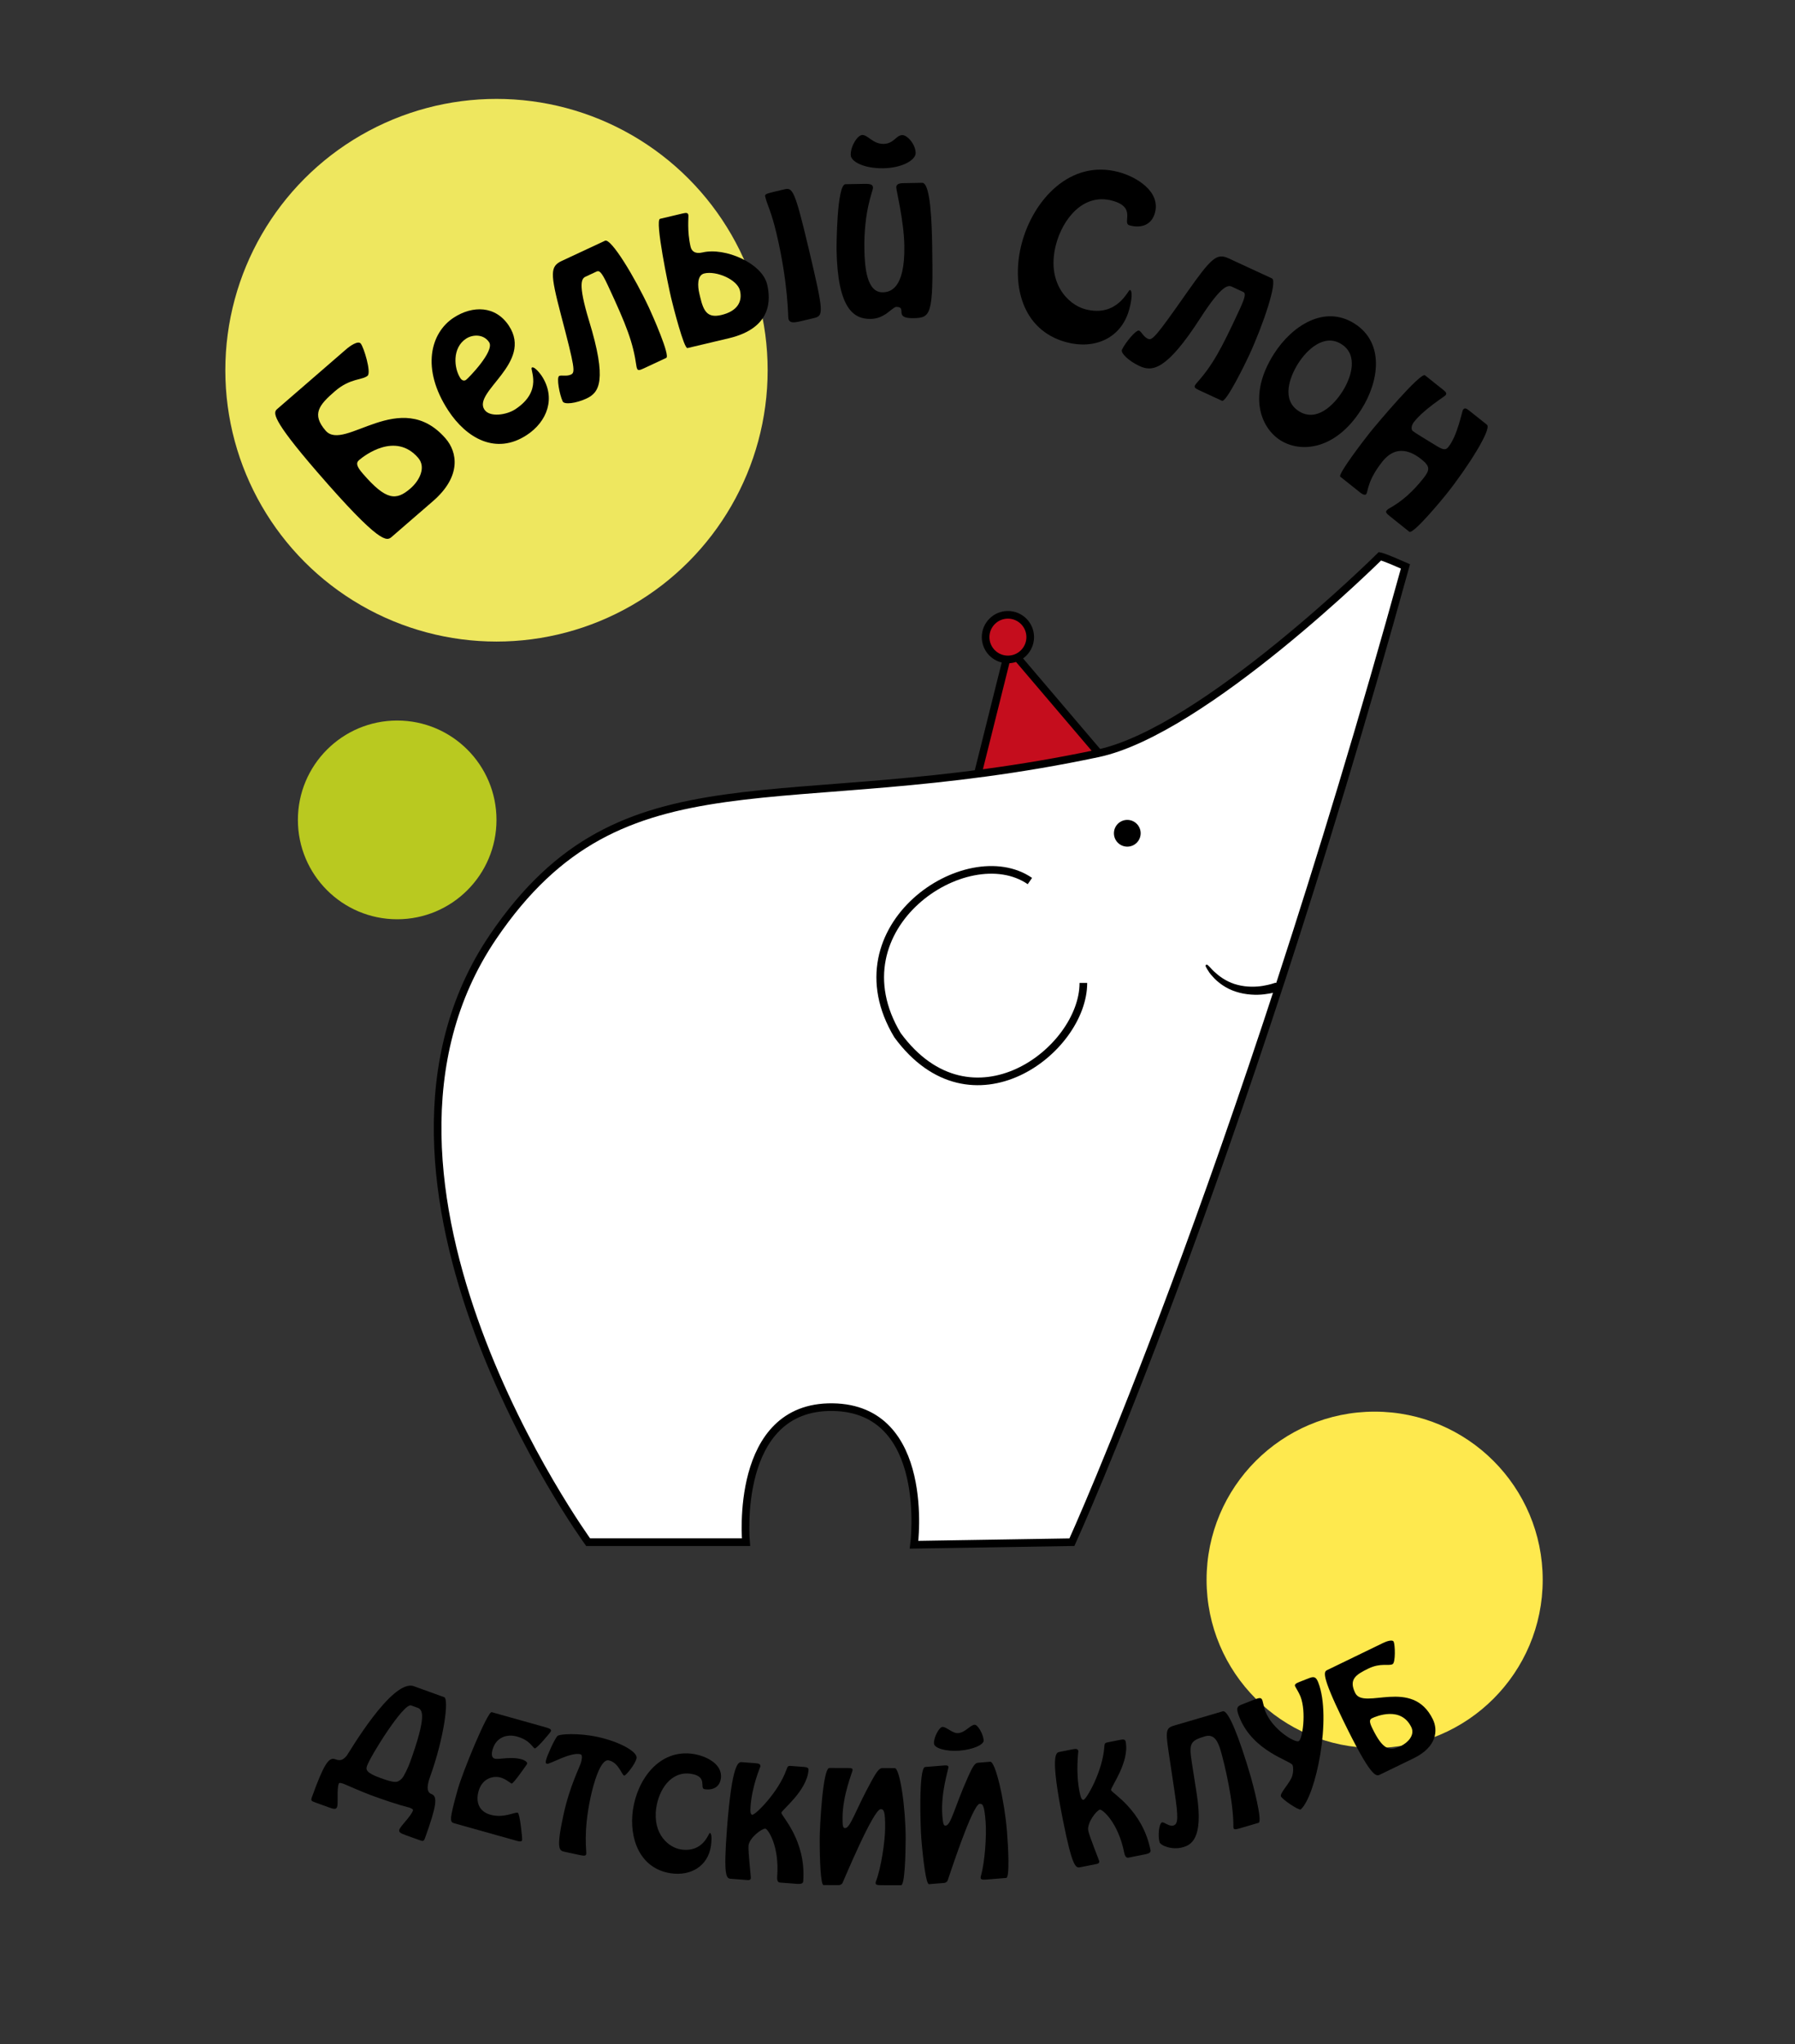 <?xml version="1.0" encoding="utf-8"?>
<!-- Generator: Adobe Illustrator 16.0.0, SVG Export Plug-In . SVG Version: 6.00 Build 0)  -->
<!DOCTYPE svg PUBLIC "-//W3C//DTD SVG 1.1//EN" "http://www.w3.org/Graphics/SVG/1.1/DTD/svg11.dtd">
<svg version="1.1" id="Слой_2" xmlns="http://www.w3.org/2000/svg" xmlns:xlink="http://www.w3.org/1999/xlink" x="0px" y="0px"
	 width="470px" height="534.88px" viewBox="0 0 470 534.88" enable-background="new 0 0 470 534.88" xml:space="preserve">
<rect x="0" y="0" width="470" height="534.88" fill="#333333" stroke="none"/>
<circle fill="#EEE75F" cx="130" cy="96.88" r="71"/>
<g>
	<path d="M94.443,89.89c0.813,0.939,2.825,7.552,1.805,8.436c-1.347,1.167-4.559,0.591-8.559,4.054
		c-4.123,3.569-6.172,5.986-2.426,10.313c4.912,5.673,19.59-11.604,31.428,2.069c3.004,3.469,4.271,9.799-3.32,16.373l-10.817,9.365
		c-1.265,1.096-2.911,2.164-19.521-17.021c-12.228-14.123-11.474-15.561-10.453-16.445l18.082-15.655
		C91.683,90.495,93.736,89.074,94.443,89.89z M95.018,123.958c6.148,7.102,8.754,7.06,12.469,3.844
		c2.204-1.908,4.219-5.438,1.992-8.009c-5.938-6.857-14.081-0.592-15.469,0.61C93.111,121.18,93.427,122.121,95.018,123.958z"/>
	<path d="M117.376,107.422c-7.16-10.93-4.658-20.315,1.394-24.279c4.969-3.255,11.004-3.206,14.494,2.124
		c6.361,9.711-9.514,17.205-6.436,21.902c1.391,2.123,5.828,1.41,8.087-0.069c7.407-4.852,3.709-10.498,4.341-10.912
		c0.678-0.444,2.352,1.816,2.588,2.177c3.758,5.736,1.492,11.933-3.928,15.483C129.83,119.144,122.109,114.649,117.376,107.422z
		 M120.544,98.957c0.325,0.497,0.877,0.846,1.464,0.461c0.542-0.355,7.579-7.547,6.07-9.85c-1.45-2.213-4.326-2.072-6.043-0.947
		C118.377,91.017,118.828,96.337,120.544,98.957z"/>
	<path d="M153.331,72.395c-0.979,0.457-2.121,1.584,0.892,11.501c4.811,15.692,2.694,18.823-0.635,20.375
		c-2.789,1.3-5.844,1.651-6.254,0.77c-0.821-1.762-1.688-6.304-0.904-6.669c0.588-0.274,1.929,0.174,3.055-0.351
		c1.175-0.547,1.084-1.637-2.635-15.753c-2.819-10.781-2.818-12.569,0.266-14.006l11.307-5.27c1.566-0.73,7.783,9.541,11.524,17.568
		c0.845,1.811,5.621,12.573,4.495,13.098l-5.824,2.714c-0.979,0.457-1.541,0.658-1.77,0.169c-0.091-0.196-0.179-0.512-0.198-0.682
		c-0.891-6.258-2.513-10.507-7.509-21.227c-1.643-3.524-2.236-3.903-2.922-3.584L153.331,72.395z"/>
	<path d="M178.76,55.854c0.998-0.237,1.351-0.154,1.476,0.372c0.112,0.473-0.393,4.2,0.591,8.352
		c0.273,1.156,1.182,1.94,3.126,1.479c5.886-1.395,15.593,2.799,16.913,8.37c0.884,3.731,1.471,11.362-10.038,14.089l-10.825,2.565
		c-0.894,0.211-3.693-10.669-4.279-13.139c-0.697-2.943-4.32-20.344-2.901-20.681L178.76,55.854z M188.885,82.426
		c4.1-0.971,5.57-3.429,4.873-6.372s-6.236-5.238-9.336-4.503c-1.945,0.46-1.758,3.358-1.31,5.25l0.224,0.946
		C184.208,81.425,185.207,83.297,188.885,82.426z M206.427,83.376c-0.112-0.473,0.007-9.104-3.13-22.347
		c-1.357-5.728-2.449-7.523-2.91-9.467c-0.148-0.631-0.134-0.801,2.073-1.324l2.891-0.685c2.154-0.51,2.699-0.084,6.423,15.628
		c3.959,16.711,3.91,17.444,1.336,18.054l-3.574,0.847C207.486,84.568,206.676,84.427,206.427,83.376z"/>
	<path d="M241.461,47.838c2.268-0.041,2.525,11.295,2.619,16.424c0.33,18.301-0.36,18.907-4.949,18.99
		c-5.345,0.097-1.404-2.999-4.481-2.943c-0.485,0.009-1.707,1.165-2.667,1.83c-0.961,0.612-2.191,1.282-3.973,1.314
		c-4.48,0.081-8.688-2.651-8.968-18.091c-0.017-0.917,0.068-17.12,2.336-17.161l4.966-0.09c1.944-0.035,2.221,0.338,2.233,1.04
		c0.015,0.81-2.43,5.984-2.245,16.188c0.084,4.643,0.635,11.221,4.792,11.146c1.781-0.032,5.874-0.646,5.665-12.253
		c-0.117-6.479-2.096-14.327-2.111-15.191c-0.013-0.702,0.521-1.089,1.762-1.112L241.461,47.838z M231.34,37.653
		c2.753-0.05,3.253-2.273,4.926-2.303c1.242-0.022,3.445,2.314,3.488,4.689c0.031,1.728-3.278,3.894-8.461,3.987
		c-5.074,0.092-8.51-1.736-8.541-3.463c-0.043-2.375,1.795-5.217,3.037-5.239C227.246,35.297,228.586,37.703,231.34,37.653z"/>
	<path d="M267.541,63.638c3.017-11.324,12.678-21.996,25.358-18.618c4.54,1.209,11.019,5.003,9.518,10.639
		c-0.806,3.027-3.353,4.193-6.64,3.317c-2.14-0.57,2.037-4.711-4.591-6.476c-7.619-2.03-12.926,4.884-14.663,11.407
		c-2.655,9.967,3.059,15.793,7.599,17.002c8.507,2.266,11.267-5.158,11.736-5.033c0.73,0.194,0.484,2.588-0.155,4.988
		c-2.058,7.724-9.149,10.641-16.456,8.695C267.401,86.403,264.733,74.179,267.541,63.638z"/>
	<path d="M322.572,75.028c-0.98-0.453-2.579-0.597-8.208,8.103c-8.879,13.801-12.635,14.206-15.968,12.665
		c-2.794-1.292-5.032-3.397-4.625-4.279c0.816-1.765,3.727-5.357,4.51-4.994c0.589,0.272,1.112,1.584,2.239,2.106
		c1.176,0.543,1.95-0.229,10.33-12.178c6.413-9.111,7.779-10.264,10.866-8.836l11.322,5.234c1.568,0.725-2.264,12.1-5.979,20.138
		c-0.839,1.813-5.975,12.407-7.102,11.886l-5.832-2.696c-0.98-0.453-1.497-0.751-1.271-1.242c0.091-0.196,0.275-0.467,0.393-0.592
		c4.204-4.719,6.402-8.7,11.364-19.433c1.632-3.529,1.538-4.227,0.852-4.544L322.572,75.028z"/>
	<path d="M333.561,92.614c4.673-7.331,13.199-12.973,21.122-7.923s6.407,15.162,1.735,22.493c-6.82,10.7-15.944,11.352-21.181,8.014
		C330.001,111.86,326.74,103.314,333.561,92.614z M351.497,102.446c2.293-3.597,4.269-9.509-0.239-12.382
		c-4.508-2.874-9.033,1.414-11.326,5.011c-2.321,3.643-4.446,9.588,0.152,12.519S349.176,106.089,351.497,102.446z"/>
	<path d="M377.896,102.018c0.802,0.64,0.954,0.968,0.617,1.391s-5.52,3.542-8.28,7.004c-0.641,0.802-0.857,1.941-0.309,2.379
		c0.76,0.606,3.765,2.381,5.664,3.551c2.026,1.271,2.837,1.641,3.645,0.627c2.459-3.082,3.555-9.393,3.857-9.772
		c0.37-0.465,0.716-0.465,1.646,0.276l4.602,3.67c1.352,1.078-5.078,11.217-10.601,18.141c-1.246,1.562-8.757,10.632-9.728,9.857
		l-5.024-4.007c-0.845-0.673-1.275-1.086-0.938-1.508c0.135-0.169,0.379-0.389,0.522-0.481c3.657-1.987,6.505-4.691,9.063-7.899
		c1.785-2.238,1.91-3.174-0.454-5.06c-3.547-2.829-7.165-3.229-10.196,0.571c-4.041,5.067-3.725,7.875-4.264,8.55
		c-0.202,0.253-0.742,0.237-1.544-0.402l-5.235-4.176c-0.718-0.573,6.117-9.489,7.7-11.474c1.886-2.364,13.346-15.952,14.485-15.043
		L377.896,102.018z"/>
</g>
<path fill="#FEE94E" d="M403.94,413.396c0,24.302-19.705,44.007-44.006,44.007c-24.303,0-44.007-19.705-44.007-44.007
	s19.704-44.006,44.007-44.006C384.235,369.391,403.94,389.095,403.94,413.396z"/>
<g>
	<g>
		<polygon fill="#C50D1D" stroke="#000000" stroke-width="2" stroke-miterlimit="10" points="255.5,204.63 263.75,171.63 
			266,171.63 289,198.63 		"/>
		<circle fill="#C50D1D" stroke="#000000" stroke-width="2" stroke-miterlimit="10" cx="263.911" cy="166.719" r="5.839"/>
	</g>
	<path fill="#FFFFFF" stroke="#000000" stroke-width="2" stroke-miterlimit="10" d="M154,403.547h41.334
		c0,0-3.334-35.669,22.666-35.334s21.334,36.004,21.334,36.004l41.333-0.666c0,0,42.666-93.669,87.333-255.337
		c-5.5-2.458-6.667-2.667-6.667-2.667s-46.121,45.719-73.833,51.583c-83.287,17.625-124.25-2.25-158.375,47.98
		C85.473,309.368,154,403.547,154,403.547z"/>
	<path fill="#FFFFFF" stroke="#000000" stroke-width="2" stroke-miterlimit="10" d="M269.667,230.546
		c-16.472-11.332-51.667,12-34.667,40.334c19.334,26.333,48.678,4.002,48.667-13.666"/>
	<circle cx="295.167" cy="218.046" r="3.5"/>
	<g>
		<g>
			<g>
				<path stroke="#000000" stroke-width="0.5" stroke-miterlimit="10" d="M315.92,252.661c0.055-0.037,0.299,0.178,0.681,0.576
					c0.378,0.401,0.878,1.001,1.607,1.587c1.362,1.255,3.486,2.595,5.867,3.157c2.365,0.604,4.858,0.545,6.692,0.229
					c1.844-0.308,3.041-0.746,3.119-0.768c0.327-0.098,0.722,0.199,0.913,0.688c0.189,0.483,0.033,1.001-0.339,1.112
					c-0.094,0.027-1.438,0.458-3.459,0.693c-2.011,0.245-4.753,0.166-7.301-0.671c-2.569-0.794-4.752-2.442-6.012-3.919
					c-0.684-0.7-1.105-1.395-1.394-1.879C316.005,252.985,315.866,252.697,315.92,252.661z"/>
			</g>
		</g>
	</g>
</g>
<circle fill="#B9C920" cx="104" cy="214.546" r="26"/>
<g>
	<path d="M104.568,478.748c0.375-1.039,2.984-3.386,3.572-5.014c0.113-0.312-0.567-0.597-0.948-0.733
		c-0.243-0.088-2.724-0.593-9.165-2.92c-3.637-1.313-7.392-3.062-8.119-3.324c-0.381-0.138-1.086-0.354-1.199-0.041
		c-0.588,1.628-0.08,5.101-0.455,6.14c-0.25,0.692-0.934,0.524-2.146,0.086l-3.429-1.238c-1.247-0.451-1.339-0.522-0.976-1.527
		c3.066-8.486,4.396-10.434,6.023-9.846c1.316,0.476,2.043,0.308,3.075-0.925c0.408-0.479,11.851-20.232,17.565-18.167l7.933,2.865
		c1.316,0.476-0.034,10.717-3.688,20.831c-0.688,1.904-1.124,3.979,0.365,4.518c1.628,0.588,1.406,2.936-1.659,11.422
		c-0.363,1.004-0.479,1.001-1.727,0.551l-3.429-1.238C104.951,479.748,104.317,479.441,104.568,478.748z M96.094,462.1
		c-0.351,0.97-0.186,1.813,3.418,3.114c3.844,1.389,4.521,1.359,5.68,0.211c0.608-0.602,1.717-3.021,2.168-4.268
		c4.454-12.331,3.303-13.805,1.951-14.292l-1.662-0.601C105.709,445.563,97.095,459.329,96.094,462.1z"/>
	<path d="M118.971,477.114c-1.17-0.328-1.42-0.666,0.869-8.822c1.332-4.752,7.869-20.552,8.898-20.264l13.971,3.92
		c1.561,0.438,1.652,0.655,1.533,1.08c-0.079,0.284-3.742,4.612-4.203,4.482c-0.603-0.169-1.199-2.134-4.674-3.109
		c-2.447-0.687-5.443,0.041-6.398,3.445c-0.209,0.745-0.426,2.062,0.567,2.34c1.135,0.318,4.12-0.642,7.099,0.194
		c0.426,0.119,1.557,0.589,1.387,1.192c-0.01,0.035-3.617,5.258-4.043,5.139c-0.354-0.1-1.502-1.187-2.886-1.574
		c-1.809-0.508-4.801,0.068-5.786,3.579c-0.795,2.837,0.117,5.312,3.096,6.146c3.511,0.985,6.33-0.748,7.182-0.51
		c0.531,0.149,1.227,6.809,1.127,7.164c-0.08,0.283-0.256,0.502-1.461,0.163L118.971,477.114z"/>
	<path d="M147.826,484.563c-1.368-0.295-2.246-0.598-0.327-9.492c1.731-8.03,4.419-12.802,4.707-14.135
		c0.303-1.404,0.165-1.811-0.304-1.912c-2.557-0.551-7.995,2.647-8.607,2.516c-0.432-0.093-0.48-0.217-0.318-0.973
		c0.241-1.116,2.177-5.372,2.935-6.264c0.507-0.607,5.648-0.854,10.511,0.193c5.797,1.251,10.613,3.91,10.248,5.603
		c-0.342,1.584-2.845,4.625-3.24,4.539c-0.613-0.132-1.444-3.439-4.037-3.998c-2.197-0.474-4.041,6.326-4.755,9.64
		c-1.996,9.255-0.994,14.219-1.134,14.867c-0.109,0.504-0.492,0.534-1.896,0.231L147.826,484.563z"/>
	<path d="M165.733,473.535c1.165-7.907,6.884-15.888,15.738-14.583c3.171,0.468,7.854,2.535,7.274,6.471
		c-0.313,2.113-1.947,3.102-4.242,2.763c-1.494-0.22,1.016-3.35-3.613-4.032c-5.319-0.784-8.379,4.313-9.051,8.867
		c-1.025,6.959,3.299,10.464,6.469,10.931c5.939,0.876,7.233-4.369,7.561-4.321c0.511,0.075,0.529,1.717,0.282,3.393
		c-0.795,5.393-5.374,7.92-10.476,7.168C167.404,488.971,164.648,480.896,165.733,473.535z"/>
	<path d="M210.617,462.369c0.698,0.054,1.127,0.234,1.082,0.822c-0.42,5.473-7.045,10.431-7.102,11.166
		c-0.063,0.808,6.541,7.189,5.714,17.95c-0.042,0.552-0.573,0.732-1.639,0.65l-4.481-0.345c-0.623-0.048-0.751-0.796-0.694-1.531
		c0.626-8.153-2.474-12.529-3.097-12.577c-0.883-0.068-4.25,2.407-4.41,4.501c-0.113,1.469,0.633,8.103,0.61,8.396
		c-0.034,0.44-0.342,0.602-0.745,0.57l-4.481-0.344c-1.175-0.091-2.001-0.413-1.015-13.23c1.326-17.263,2.996-17.355,3.877-17.288
		l3.71,0.285c0.808,0.063,1.198,0.276,1.155,0.828c-0.008,0.109-2.158,5.006-2.564,10.295c-0.104,1.358-0.104,2.319,0.447,2.361
		c0.771,0.06,6.799-5.795,8.966-11.872c0.282-0.791,0.37-0.969,1.142-0.909L210.617,462.369z"/>
	<path d="M230.635,493.305c-1.067-0.001-1.361-0.187-1.361-0.555c0-0.184,0.037-0.368,0.111-0.516
		c1.295-3.387,2.375-10.383,2.381-14.03c0.007-4.162-0.287-4.788-1.171-4.79c-1.915-0.003-9.608,18.512-10.015,19.358
		c-0.147,0.295-0.664,0.515-0.885,0.515l-4.052-0.007c-0.773-0.001-1.021-6.742-1.011-12.194c0.004-2.688,0.768-18.453,2.535-18.45
		l5.01,0.009c0.662,0.001,1.068,0.075,1.066,0.518c0,0.479-2.625,6.552-2.636,12.556c-0.003,2.1,0.106,2.652,0.659,2.653
		c1.399,0.003,2.623-4.489,6.908-12.291c1.293-2.355,2.031-3.423,2.842-3.421l3.242,0.005c1.398,0.003,2.892,10.613,2.879,18.459
		c-0.008,4.236-0.241,12.192-1.199,12.19L230.635,493.305z"/>
	<path d="M258.178,491.832c-1.064,0.086-1.373-0.074-1.402-0.441c-0.015-0.184,0.008-0.37,0.068-0.522
		c1.014-3.481,1.516-10.543,1.223-14.178c-0.335-4.148-0.68-4.748-1.561-4.678c-1.908,0.154-8.056,19.236-8.392,20.113
		c-0.123,0.306-0.62,0.567-0.84,0.585l-4.038,0.326c-0.771,0.062-1.57-6.636-2.008-12.069c-0.217-2.68-0.749-18.452,1.014-18.595
		l4.992-0.402c0.661-0.054,1.07-0.013,1.106,0.428c0.038,0.478-2.079,6.745-1.597,12.729c0.168,2.093,0.322,2.635,0.873,2.59
		c1.396-0.112,2.246-4.688,5.877-12.815c1.096-2.453,1.744-3.577,2.552-3.642l3.23-0.261c1.396-0.112,3.753,10.339,4.384,18.159
		c0.34,4.222,0.76,12.17-0.195,12.246L258.178,491.832z M250.876,453.511c1.872-0.15,3.156-2.102,4.294-2.193
		c0.845-0.068,2.266,2.44,2.396,4.056c0.095,1.175-2.833,2.445-6.32,2.727c-3.488,0.281-6.594-0.65-6.688-1.825
		c-0.131-1.615,1.352-4.321,2.195-4.39C247.745,451.805,249.407,453.629,250.876,453.511z"/>
	<path d="M293.475,455.242c0.687-0.137,1.148-0.078,1.264,0.5c1.071,5.384-3.972,11.946-3.828,12.669
		c0.158,0.795,8.238,5.16,10.344,15.747c0.108,0.542-0.354,0.859-1.402,1.067l-4.408,0.877c-0.614,0.122-0.938-0.564-1.082-1.287
		c-1.596-8.021-5.761-11.4-6.375-11.278c-0.867,0.173-3.443,3.465-3.033,5.524c0.287,1.445,2.795,7.633,2.853,7.922
		c0.086,0.434-0.167,0.671-0.564,0.75l-4.408,0.877c-1.156,0.23-2.038,0.143-4.546-12.468c-3.378-16.982-1.795-17.522-0.928-17.695
		l3.649-0.726c0.795-0.158,1.229-0.057,1.336,0.485c0.021,0.108-0.728,5.403,0.307,10.606c0.267,1.337,0.525,2.263,1.067,2.154
		c0.759-0.15,4.985-7.415,5.434-13.852c0.059-0.838,0.095-1.033,0.854-1.185L293.475,455.242z"/>
	<path d="M320.174,447.801c1.449-0.425,4.327,6.905,7.311,17.083c0.498,1.696,3.183,11.77,2.052,12.102l-5.089,1.492
		c-1.202,0.352-1.37,0.171-1.463-0.147c-0.052-0.177-0.033-0.374-0.039-0.525c0.026-6.455-2.339-16.354-3.333-19.746
		c-0.705-2.403-1.715-4.41-4.083-3.716c-3.993,1.171-4.23,1.932-3.447,6.959l1.265,8.11c1.899,12.108-1.749,13.408-3.622,13.957
		c-2.757,0.808-5.835-0.4-6.104-1.318c-0.487-1.661-0.146-4.947,0.632-5.175c0.565-0.166,1.869,1.141,2.965,0.819
		c1.272-0.373,1.353-1.932,0.334-8.81l-1.602-10.698c-0.854-5.659-0.512-6.066,1.644-6.698L320.174,447.801z"/>
	<path d="M342.82,439.106c1.371-0.537,1.834-0.164,2.357,1.174c3.586,9.158-0.63,29.717-4.603,33.211
		c-0.617,0.241-4.885-2.677-5.181-3.432c-0.335-0.857,2.365-3.457,2.947-5.307c0.35-1.126,0.311-2.338,0.109-2.852
		c-0.47-1.201-10.398-3.524-13.957-12.615c-1.007-2.572-0.54-2.795,1.003-3.398l2.744-1.074c1.578-0.618,1.996-0.663,2.305,0.126
		c0.107,0.274,0.511,2.214,0.738,2.797c1.921,4.905,7.717,8.293,8.746,7.89c0.994-0.389,2.081-7.618,0.483-11.7
		c-0.43-1.098-1.303-2.418-1.41-2.692c-0.161-0.411,0.08-0.703,1.144-1.12L342.82,439.106z"/>
	<path d="M364.922,429.598c0.369,0.762,0.525,5.476-0.303,5.877c-1.094,0.53-3.108-0.417-6.356,1.158
		c-3.347,1.622-5.125,2.853-3.422,6.365c2.233,4.607,14.959-4.182,20.342,6.921c1.366,2.816,1.081,7.212-5.083,10.2l-8.782,4.258
		c-1.027,0.498-2.301,0.911-9.853-14.666c-5.56-11.467-4.809-12.281-3.979-12.684l14.682-7.117
		C362.995,429.508,364.601,428.935,364.922,429.598z M359.275,452.146c2.796,5.767,4.521,6.2,7.536,4.737
		c1.79-0.867,3.741-2.837,2.729-4.925c-2.7-5.567-9.174-2.88-10.301-2.333C358.512,449.979,358.553,450.654,359.275,452.146z"/>
</g>
</svg>
